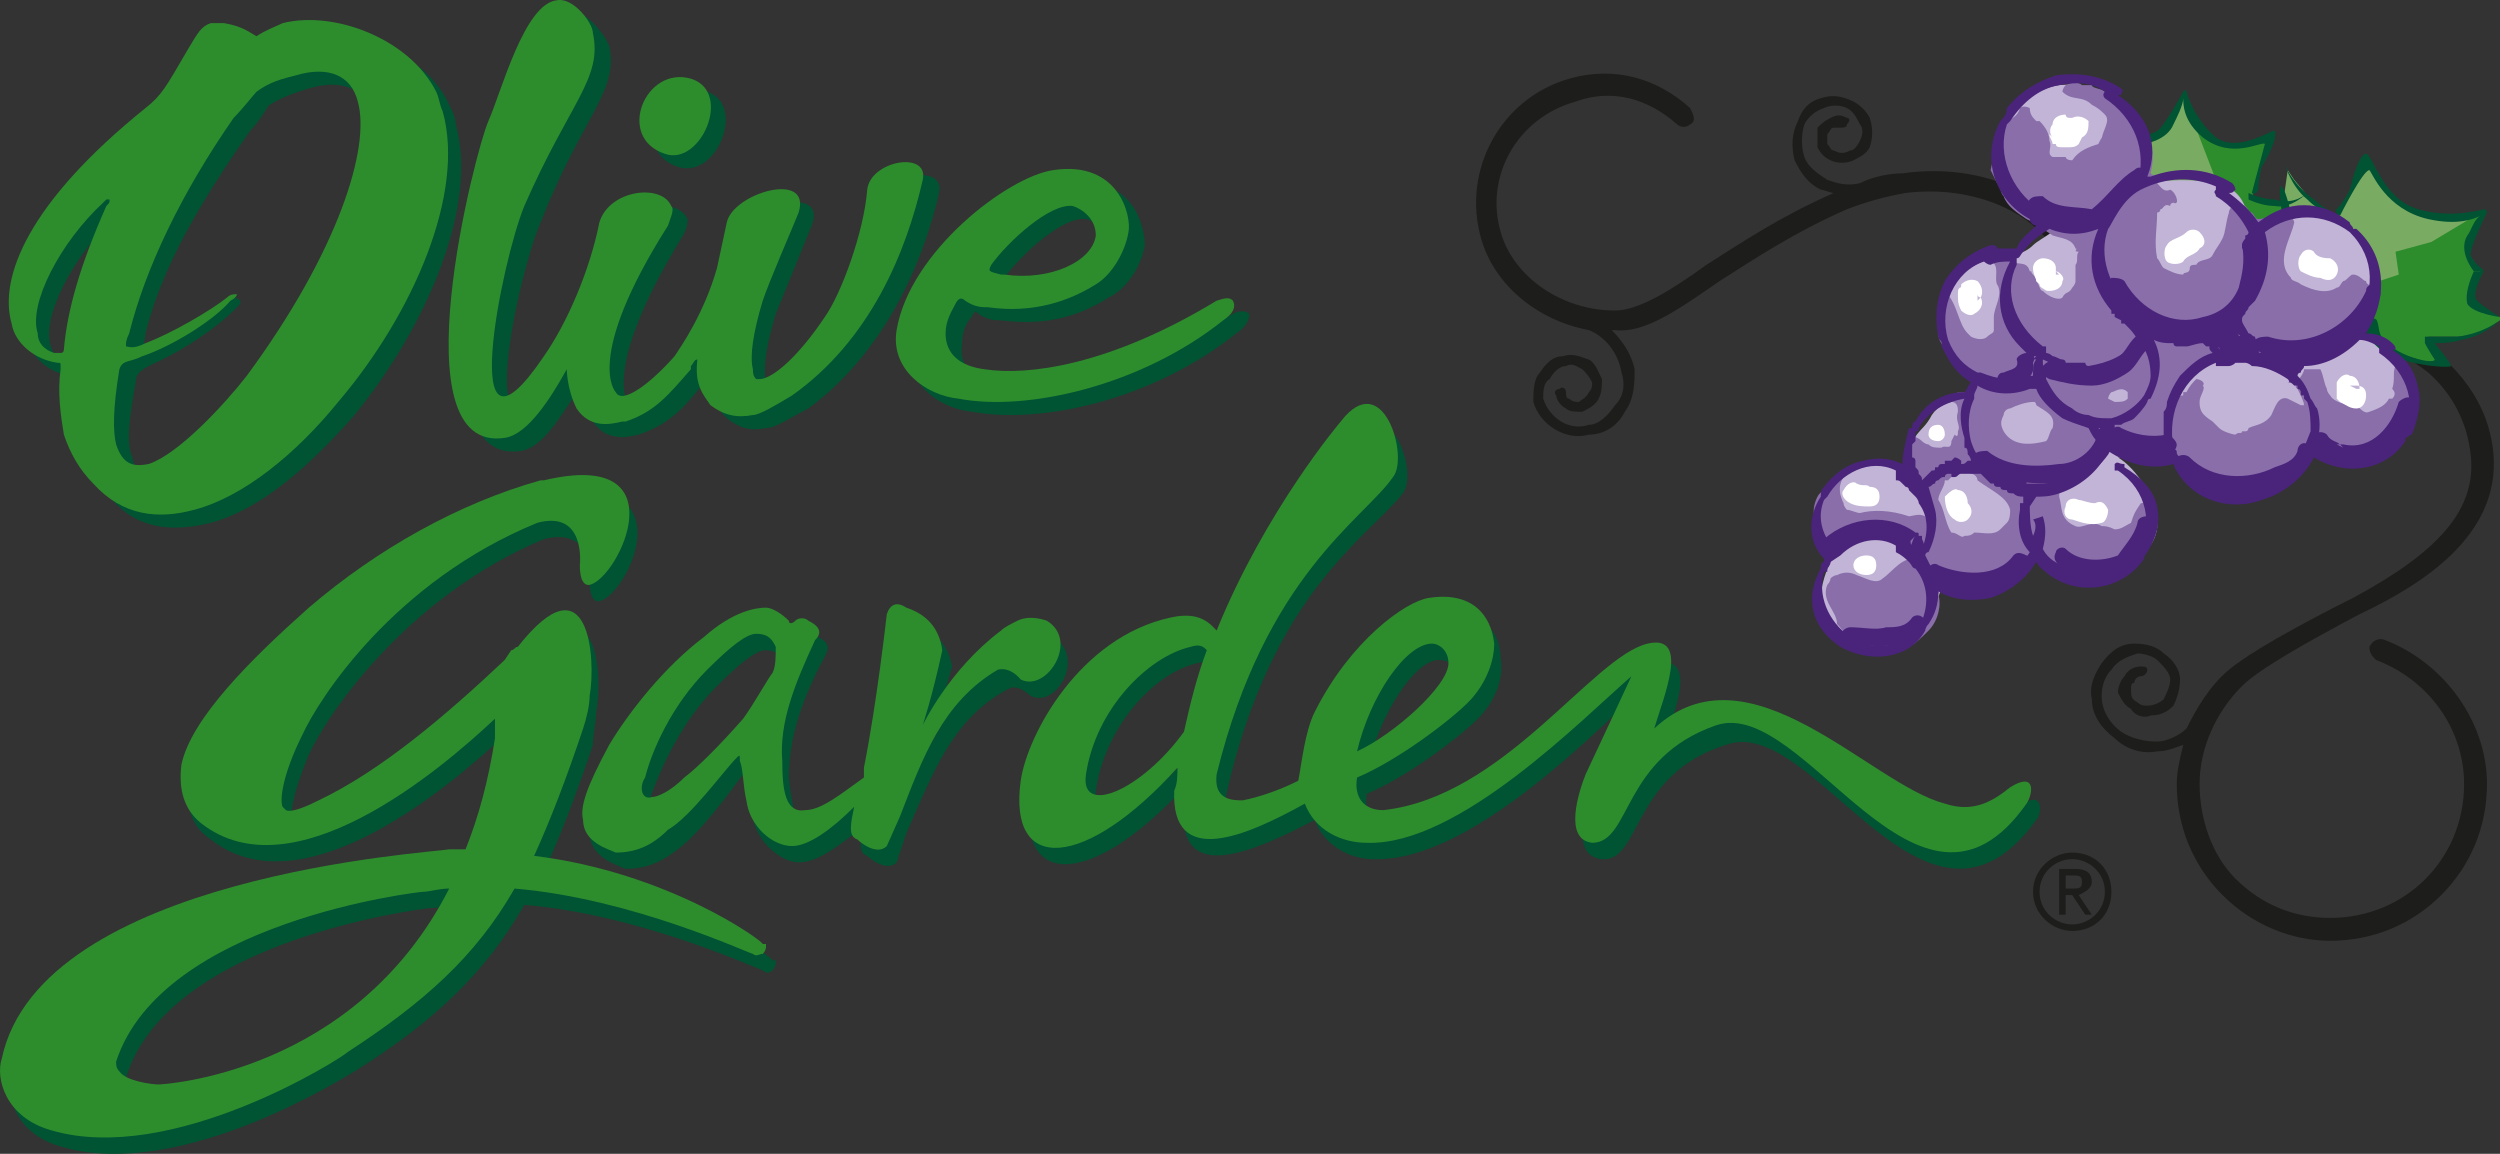 <?xml version="1.0" encoding="utf-8"?>
<!-- Generator: Adobe Illustrator 16.0.0, SVG Export Plug-In . SVG Version: 6.00 Build 0)  -->
<!DOCTYPE svg PUBLIC "-//W3C//DTD SVG 1.1//EN" "http://www.w3.org/Graphics/SVG/1.1/DTD/svg11.dtd">
<svg version="1.1" id="Layer_1" xmlns="http://www.w3.org/2000/svg" xmlns:xlink="http://www.w3.org/1999/xlink" x="0px" y="0px"
	 width="170.102px" height="78.507px" viewBox="0 0 170.102 78.507" enable-background="new 0 0 170.102 78.507"
	 xml:space="preserve">
<rect x="0" y="0" width="170.102" height="78.507" fill="#333333" stroke="none"/>
<g>
	<polygon fill-rule="evenodd" clip-rule="evenodd" fill="#2D8D2D" points="147.882,16.684 148.549,15.795 147.438,15.128 
		148.105,14.017 147.661,13.128 146.549,13.573 146.328,10.462 148.771,6.462 149.882,9.129 151.66,10.018 153.66,9.573 
		154.326,9.129 153.215,13.573 154.771,13.795 156.104,13.573 156.77,13.351 155.881,14.684 153.882,16.684 151.66,17.794 
		150.994,18.017 150.327,17.572 148.994,16.684 147.882,16.684 	"/>
	<polygon fill-rule="evenodd" clip-rule="evenodd" fill="#7AAB62" points="148.549,6.462 146.994,9.129 145.438,9.573 
		144.995,10.462 144.328,11.351 143.661,11.351 142.106,10.685 142.106,10.906 142.106,11.573 142.328,13.128 144.105,15.128 
		141.883,15.572 142.772,16.461 145.438,17.572 147.216,17.128 149.438,16.461 150.771,12.24 148.549,6.462 	"/>
	<path fill-rule="evenodd" clip-rule="evenodd" fill="#005333" d="M154.771,8.907c0-0.222-2.444,1.555-4,0.444
		c-1.556-1.333-2-3.11-2-3.11l0,0c0-0.222-0.222,0-0.222,0s-1.333,2.444-1.777,2.666c-0.667,0.444-1.334,0.222-1.334,0.444
		l0.444,0.444c0,0,1.556-0.222,2-1.333c0.223-0.444,0.667-1.333,0.667-1.778c0,0.445,0,1.556,1.333,2.667
		c2,1.555,4,0.222,4.222,0.444l-0.889,3.333c0,0,0.222,0.222,0.444-0.222c0,0,0-0.667,0.223-1.556
		C154.326,10.685,154.993,9.351,154.771,8.907L154.771,8.907z"/>
	<path fill-rule="evenodd" clip-rule="evenodd" fill="#005333" d="M46.118,11.351c2.667,0.889,4.666-4.221,2-5.11
		C45.007,5.352,42.785,10.24,46.118,11.351L46.118,11.351z"/>
	<path fill-rule="evenodd" clip-rule="evenodd" fill="#005333" d="M18.566,3.352c0.445-0.444,1.111-0.667,1.556-0.889
		c3.555-0.889,8.888,1.111,10.443,4.667c0.222,0.444,0.445,0.889,0.445,1.333c1.555,5.555-2,13.776-6.888,19.775
		c-3.111,3.555-6.444,6.443-9.777,7.333c-2.666,0.666-5.11,0.444-6.888-1.778c-1.111-0.889-1.555-2-2-3.333
		c-0.444-1.333-0.444-2.889-0.222-4.222c0-0.222,0-0.444,0-0.444c-0.222-0.222-0.222-0.222-0.444-0.222
		c-1.556-0.222-2.667-1.333-3.111-2.667c-0.889-3.111,1.333-8.221,9.11-14.665c1.111-0.889,1.555-1.333,3.11-4
		c0.667-1.111,0.889-1.555,1.333-1.778c0.223,0,0.667,0,1.111,0C17.677,2.686,18.122,3.13,18.566,3.352L18.566,3.352z M17.011,8.907
		c-3.555,5.11-6,9.332-7.11,13.776c0,0.444-0.222,0.667,0,0.889c0,0.222,0,0.222,1.111,0c1.778-0.667,3.333-2.222,4.444-3.111
		c0.222,0,0.444-0.444,0.889,0v0.222c0,0-0.222,0.222-0.444,0.444c-1.111,1.111-3.333,2.667-5.333,3.555
		c-0.889,0.444-1.333,0.667-1.333,1.333c-0.445,2.444-0.667,4.222-0.223,5.11c0.223,1.333,1.111,1.556,2,1.333
		c2.222-0.667,5.333-4,6.889-6c5.999-8.443,8.443-15.554,7.554-18.664c-0.667-1.777-2.222-2.444-4.444-1.777
		c-0.667,0.222-1.555,0.444-2.667,1.111C18.122,7.352,17.677,8.24,17.011,8.907L17.011,8.907z M8.345,14.461L8.345,14.461
		c-0.222,0-0.222,0.222-0.444,0.222c-2.889,2.667-5.11,6.888-4.444,8.888c0.222,0.666,0.667,1.111,1.333,1.333
		c0.222,0,0.222,0,0.444,0v-0.222c0.445-2.667,1.333-5.777,3.111-9.776C8.345,14.684,8.345,14.684,8.345,14.461L8.345,14.461z"/>
	<path fill-rule="evenodd" clip-rule="evenodd" fill="#005333" d="M42.785,27.571c0.667,0.889,2.667-0.667,4-2.444
		c0.667-0.667,2-2.889,2.889-5.999l0.667-3.111c0.444-2,5.999-3.555,4.888-0.667c-0.444,1.111-2,4.889-2.444,6
		c-0.667,2.222-0.889,3.777-0.667,4.666c0,0.222,0.222,0.444,0.222,0.667c0.222,0,0.222,0,0.444,0c0.889,0,2.667-1.555,4.444-4.221
		c0.889-1.556,2.444-5.777,2.888-8.666c0.222-2,4.222-2.667,3.777-0.667c-1.111,4.888-3.777,10.888-8.888,14.665
		c-1.333,0.667-2.222,1.333-2.889,1.333c-1.111,0.222-1.777,0-2.666-0.667c-0.667-0.667-1.111-1.333-1.111-3.11l0,0l0,0
		c0,0-0.223,0.222-0.223,0.444c0,0-0.222,0-0.222,0.222c-1.333,1.777-2.444,2.889-4.444,3.555l0,0
		c-0.889,0.222-2.222,0.444-3.111-0.889c-0.666-1.333-0.666-2.666-0.666-2.666c-1.333,2-2.667,4.444-4.222,4.666
		c-7.333,1.111-2-19.553-1.111-21.553c0.667-2,2.444-7.999,4.666-8.221c0.889-0.222,2.222,1.555,2.444,2.222
		c0.667,3.111-1.777,4.666-4.666,11.999c-1.556,3.555-4.888,18.886,1.333,9.999c1.556-2.222,2.889-5.777,3.777-9.11
		c0.444-2.222,4.222-2.667,4.888-1.111c0,0.222,0,0.666-0.444,1.333C40.786,25.349,42.785,27.571,42.785,27.571L42.785,27.571z"/>
	<path fill-rule="evenodd" clip-rule="evenodd" fill="#005333" d="M85.002,21.35c-0.222-0.222-0.667-0.222-1.111,0
		c-7.555,4.444-13.11,5.11-15.998,4.666c-1.555-0.222-2.667-1.111-2.444-2.444c0-0.889,0.223-1.556,0.667-2
		c0.222-0.444,0.222-0.444,0.444-0.222c0.667,0.444,1.111,0.444,1.556,0.444c3.333,0.444,5.555-0.444,7.333-1.555
		c1.333-0.667,2.222-2.222,2.444-3.555c0-1.111-0.667-4.888-5.333-4.222c-2.889,0.444-9.554,5.555-10.665,10.887
		c-0.444,2.667,2,4.444,4.222,4.667c4.888,0.889,12.442-0.889,17.997-5.333C84.78,22.238,85.002,21.794,85.002,21.35L85.002,21.35z
		 M68.337,18.905c1.111-1.555,4-4.222,5.555-3.999c0.889,0.222,1.556,0.889,1.556,2c-0.223,1.777-3.111,3.111-6.221,2.667h-0.223
		C68.337,19.35,68.115,19.35,68.337,18.905L68.337,18.905z"/>
	<path fill-rule="evenodd" clip-rule="evenodd" fill="#005333" d="M137.44,54.902c-1.111,0.666-2.444,1.555-4.666,0.889
		c-4.889-1.334-13.11-11.111-19.554-5.111c0.667-2.223,2.444-6.221-0.666-5.555c-3.777,0.666-9.555,10.221-17.775,11.109
		c-1.334,0-2-0.889-1.778-2.223c2.667-1.109,6.222-3.777,7.555-5.109c1.111-1.111,1.777-2.666,1.556-4c0-2-1.333-3.555-4.222-3.111
		c-1.556,0.223-5.555,2.889-7.777,7.777c-0.666,1.334-1.11,3.555-1.11,4.666c-1.333,0.668-2.889,1.111-4,1.557
		c-0.667,0-1.777-0.223-1.555-1.779c3.11-13.775,9.776-17.552,11.998-20.441c1.111-1.333-0.889-7.333-3.555-3.555
		c0,0-5.333,5.777-8.666,14.221c-0.223-0.666-0.889-1.557-2.889-1.111c-6.222,1.334-9.776,8.221-10.221,11.109
		c-0.889,6.443,4.444,6,10.665-0.889c0,0.666-0.222,1.111-0.222,1.557c-0.444,5.332,4.666,3.109,8.888,0.889
		c0.666,1.777,2.444,2.666,3.999,2.666c6.444,0.221,14.888-8.443,17.998-11.332c0,0-2.666,6.443-2.889,6.666
		c-0.666,1.111-1.777,4.443,0.444,4.666c2.667,0.221,2-5.777,8.443-7.777c5.999-2.223,13.554,15.553,21.108,5.111
		C138.995,55.345,138.995,53.568,137.44,54.902L137.44,54.902z M97.889,44.902c0.666,0,1.333,0.445,1.333,1.334
		c0,1.555-3.777,4.887-6.222,6.221C93.89,48.457,96.333,44.902,97.889,44.902L97.889,44.902z M81.225,50.902
		c-2.889,4-7.11,5.775-6.666,2.889c0.666-4.445,3.999-8,6.888-8.666c0.889-0.223,1.111,0,1.333,0.223
		C82.113,47.125,81.669,49.125,81.225,50.902L81.225,50.902z"/>
	<path fill-rule="evenodd" clip-rule="evenodd" fill="#005333" d="M52.784,65.343h-0.222c0-0.221-6.443-4.887-15.553-5.998
		c1.111-2.445,2.222-5.334,3.333-8.666c0-0.666,0.222-1.555,0.222-2.223c0.445-2.221,0.223-9.332-4.666-3.332l0,0l0,0
		c-0.222,0-0.222,0.223-0.444,0.443l-0.445,0.445c-3.999,3.777-8.443,7.555-12.665,9.555c-0.667,0.443-1.778,0.889-2.222,0.666
		c-0.222,0-0.222-0.223-0.222-0.223c-0.222-0.443,0-2,1.111-4.666c1.111-2.443,6.443-10.664,15.998-14.664
		c3.555-0.889,3.11,2.889,3.11,2.889c0,1.555,0.667,1.332,0.667,1.332c2-0.443,5.999-9.109-3.333-7.109l0,0
		c-5.555,1.555-11.11,4.666-15.776,8.666c-4,3.555-7.999,7.555-8.666,10.664c-0.444,1.779,0,3.111,1.333,4
		c6.222,4.889,16.22-3.555,19.998-7.109l-0.222,1.555c-0.222,2.666-0.889,5.332-1.777,7.332c-0.444,0-0.667,0-1.111,0.223
		c-1.111,0-27.997,1.555-30.441,13.998c-0.444,1.334,0.222,4,3.333,4.889c8.221,2.443,19.553-4.889,19.998-5.111
		c5.333-3.332,8.888-6.666,11.554-11.332c7.999,0.668,15.998,4.445,16.22,4.445c0.222,0.221,0.444,0.221,0.667,0
		c0.222-0.223,0.222-0.445,0.222-0.445V65.343L52.784,65.343z M11.456,74.898c-0.667,0-2.444-0.223-2.889-0.889
		c0-0.223,0-0.443,0-0.666c2.889-9.555,20.664-11.555,20.664-11.555c0.667,0,1.333-0.223,2-0.223
		C24.788,74.232,11.678,74.898,11.456,74.898L11.456,74.898z"/>
	<path fill-rule="evenodd" clip-rule="evenodd" fill="#005333" d="M71.67,43.347c0,0-0.889-0.445-1.778,0
		c-0.444,0.223-0.889,0.443-1.111,0.666c-3.555,2.666-5.333,6.443-5.333,6.443s0.444-2,1.333-5.109
		c-0.222-1.334-1.111-2.445-2.444-2.889c-0.889-0.445-1.333-0.223-1.333,0.443c0,0-0.889,6.223-1.555,10.443
		c0,0.223,0,0.445-0.222,0.666c-1.333,1.111-2.889,2.223-3.777,2.445c-1.333,0-1.555-1.555-1.777-3.555
		c0-2.668,0.889-5.334,2.444-8.223c0.222-0.443,0.444-0.889-0.444-1.332c-0.222,0-0.667,0-1.111,0.223c0,0-0.222,0-0.444-0.223
		c-0.222-0.445-0.889-0.889-1.333-0.889h-0.222c-0.444,0-2,0.221-4.221,2c-2.444,1.998-4.889,5.109-6.222,7.553
		c-1.556,2.668-2,4.223-2,4.889c0.222,1.557,2,2,2.444,2.223c1.333,0,2.444-0.445,3.555-1.334c1.555-1.111,3.777-4.221,4.444-5.109
		c0.444-0.223,0.444-0.223,0.444,0.223c0,0.443,0.222,1.777,0.222,2.666c0.222,1.777,2,3.109,3.111,3.109
		c1.333,0,2.666-1.109,4.444-2.443c-0.222,0.889-0.444,1.777,0.222,2c0.222,0.223,1.333,1.111,2,0.443l0.667-2
		c1.777-3.998,3.11-7.775,6.888-9.775c0.667-0.445,1.556,0.445,1.556,0.445C71.893,48.236,73.892,44.679,71.67,43.347L71.67,43.347z
		 M53.006,46.902c0,0.223-1.111,2.223-1.778,3.111c-1.555,1.777-3.111,3.332-4,4.221c-0.889,0.668-1.777,1.334-2.222,1.334
		c-0.667,0-0.889-0.666-0.667-1.557c0.667-1.777,2-4.887,4.444-7.332c1.555-1.555,2.666-2.443,3.333-2.443l0,0
		c0.667,0,1.111,0.443,1.111,0.889C53.45,45.791,53.229,46.457,53.006,46.902L53.006,46.902z"/>
	<path fill-rule="evenodd" clip-rule="evenodd" fill="#2D8D2D" d="M45.229,10.462c2.444,0.889,4.666-4.221,1.777-5.11
		C43.896,4.463,41.896,9.351,45.229,10.462L45.229,10.462z"/>
	<path fill-rule="evenodd" clip-rule="evenodd" fill="#2D8D2D" d="M17.455,2.463c0.667-0.444,1.333-0.666,1.778-0.889
		c3.555-0.889,8.666,1.111,10.443,4.667c0.222,0.444,0.222,0.889,0.444,1.333c1.555,5.555-2,13.776-7.11,19.775
		c-2.888,3.555-6.443,6.444-9.776,7.333c-2.444,0.667-4.888,0.444-6.888-1.778c-0.889-0.889-1.555-2-2-3.333
		c-0.222-1.333-0.444-2.889-0.222-4.444v-0.222c0-0.222,0-0.222-0.222-0.222c-1.555-0.223-2.889-1.333-3.111-2.667
		c-0.889-3.111,1.111-8.221,9.11-14.665c1.111-0.889,1.333-1.333,2.889-4c0.667-1.111,0.889-1.555,1.555-1.778
		c0.223,0,0.445,0,0.889,0C16.566,1.797,17.011,2.241,17.455,2.463L17.455,2.463z M15.9,8.018c-3.555,5.11-6,10.221-7.11,14.665
		c-0.222,0.444-0.222,0.667-0.222,0.889c0.222,0,0.444,0.222,1.333-0.223c1.778-0.667,4.444-2.222,5.555-3.11
		c0.222-0.222,0.444-0.222,0.667-0.222l0,0c0,0,0,0.222-0.444,0.444c-1.111,1.333-4,3.111-6,3.777
		c-0.889,0.445-1.333,0.222-1.555,0.889c-0.444,2.666-0.444,4.222-0.222,5.11c0.444,1.333,1.111,1.555,2.222,1.333
		c2-0.667,5.11-4,6.666-5.999c6.221-8.443,8.443-15.554,7.555-18.664c-0.444-1.778-2-2.444-4.222-1.778
		c-0.889,0.222-1.778,0.444-2.667,1.111C17.233,6.462,16.566,7.352,15.9,8.018L15.9,8.018z M7.457,13.573c-0.222,0-0.222,0-0.222,0
		l-0.222,0.222c-2.889,2.667-5.11,6.888-4.444,8.888c0,0.667,0.444,1.111,1.111,1.333c0.222,0,0.444,0,0.444,0
		c0.222,0,0.222-0.222,0.222-0.222c0.222-2.667,1.111-5.777,2.889-9.777C7.457,13.795,7.457,13.795,7.457,13.573L7.457,13.573z"/>
	<path fill-rule="evenodd" clip-rule="evenodd" fill="#2D8D2D" d="M41.896,26.682c0.444,0.889,2.444-0.667,4-2.444
		c0.444-0.666,2-2.888,2.889-5.999l0.667-3.11c0.444-2,5.777-3.555,4.888-0.667c-0.444,1.111-2,4.667-2.444,6
		c-0.667,2.222-0.889,3.777-0.667,4.666c0,0.222,0,0.444,0.222,0.667h0.222c0.889,0,2.667-1.556,4.444-4.222
		c1.111-1.555,2.667-5.777,2.889-8.666c0.222-2,4.222-2.667,3.777-0.667c-1.111,4.888-3.555,10.887-8.888,14.665
		c-1.111,0.667-2.222,1.333-2.667,1.333c-1.111,0.222-2,0-2.888-0.667c-0.445-0.667-1.111-1.333-0.889-3.111l0,0l0,0
		c-0.222,0-0.222,0.223-0.444,0.445c0,0,0,0,0,0.222c-1.555,1.777-2.444,2.889-4.444,3.555c-0.222,0-0.222,0-0.222,0
		c-0.889,0.223-2.222,0.445-3.111-0.889c-0.667-1.333-0.667-2.666-0.667-2.666c-1.111,2-2.667,4.444-4.222,4.666
		c-7.333,1.111-2-19.553-1.111-21.553s2.444-7.999,4.666-8.221c1.111-0.222,2.444,1.555,2.444,2.222
		c0.667,3.111-1.555,4.667-4.666,11.776c-1.556,3.777-4.666,19.109,1.333,10.221c1.555-2.222,3.11-5.777,3.777-9.109
		c0.667-2.222,4.222-2.667,4.888-1.111c0.222,0.222,0,0.667-0.222,1.333C39.675,24.46,41.896,26.682,41.896,26.682L41.896,26.682z"
		/>
	<path fill-rule="evenodd" clip-rule="evenodd" fill="#2D8D2D" d="M83.891,20.461c-0.222-0.222-0.444-0.222-1.111,0
		c-7.332,4.444-12.887,5.11-15.775,4.666c-1.778-0.222-2.667-1.111-2.667-2.444c0-0.889,0.444-1.555,0.667-2
		s0.444-0.444,0.667-0.222c0.667,0.444,1.11,0.444,1.555,0.444c3.111,0.444,5.555-0.444,7.333-1.555
		c1.111-0.667,2-2.222,2.222-3.555c0.222-1.111-0.667-4.889-5.11-4.222c-3.111,0.444-9.776,5.555-10.666,10.888
		c-0.444,2.666,2,4.443,4.222,4.666c4.666,0.889,12.443-0.889,17.998-5.333C83.891,21.35,84.113,20.905,83.891,20.461L83.891,20.461
		z M67.449,18.017c1.111-1.555,4-4.222,5.555-4c0.667,0.222,1.556,0.889,1.556,2c-0.223,1.777-3.111,3.111-6.222,2.666h-0.222
		C67.227,18.461,67.227,18.461,67.449,18.017L67.449,18.017z"/>
	<path fill-rule="evenodd" clip-rule="evenodd" fill="#2D8D2D" d="M136.773,53.568c-1.111,0.889-2.444,1.777-4.444,1.111
		c-5.11-1.334-13.331-11.109-19.774-5.111c0.666-2.221,2.443-6.443-0.444-5.777c-3.777,0.889-9.777,10.443-17.998,11.332
		c-1.333,0-2-0.889-1.777-2.221c2.666-1.111,6.221-3.777,7.555-5.111c1.11-1.111,1.777-2.666,1.777-4
		c-0.222-2-1.556-3.555-4.444-3.109c-1.555,0.221-5.332,2.889-7.776,7.775c-0.667,1.334-0.889,3.555-1.111,4.666
		c-1.333,0.668-2.666,1.111-3.777,1.334c-0.667,0-2,0-1.778-1.777c3.333-13.555,9.999-17.332,11.999-20.22
		c1.11-1.333-0.667-7.555-3.556-3.778c0,0-5.11,6-8.443,14.22c-0.444-0.443-1.111-1.332-3.11-0.889
		c-6.222,1.334-9.777,8-10.221,11.109c-0.889,6.443,4.444,6,10.666-0.889c0,0.445,0,1.111-0.222,1.557
		c-0.222,5.332,4.888,3.109,8.887,0.889c0.667,1.777,2.444,2.666,4.222,2.666c6.222,0.223,14.665-8.443,17.998-11.332
		c0,0-2.889,6.221-3.11,6.666c-0.445,1.111-1.556,4.443,0.444,4.666c2.666,0,1.999-5.777,8.443-8
		c5.999-1.998,13.775,15.777,21.108,5.334C138.329,54.011,138.55,52.457,136.773,53.568L136.773,53.568z M97.445,43.791
		c0.444,0,1.11,0.445,1.11,1.334c0,1.555-3.776,4.889-6.221,5.998C93.223,47.347,95.667,43.791,97.445,43.791L97.445,43.791z
		 M80.558,49.791c-2.889,4-7.11,5.777-6.666,2.889c0.667-4.443,4.222-8,7.11-8.666c0.667-0.223,0.889,0,1.111,0.223
		C81.447,46.013,81.002,47.791,80.558,49.791L80.558,49.791z"/>
	<path fill-rule="evenodd" clip-rule="evenodd" fill="#2D8D2D" d="M52.117,64.455v-0.223h-0.222c0-0.221-6.443-4.887-15.553-5.998
		c1.111-2.443,2.222-5.332,3.333-8.666c0.222-0.666,0.444-1.555,0.444-2.221c0.444-2.445,0-9.555-4.888-3.334l0,0l0,0
		c-0.222,0-0.222,0.223-0.444,0.223l0,0l-0.444,0.666c-4,3.777-8.443,7.555-12.665,9.555c-0.444,0.223-1.777,0.889-2.222,0.666
		l-0.222-0.221c-0.222-0.445,0-2.223,1.333-4.889c1.111-2.445,6.222-10.443,15.998-14.443c3.333-0.889,2.888,2.888,2.888,2.888
		c0,1.555,0.667,1.334,0.667,1.334c2-0.445,6.222-9.333-3.11-7.111l0,0h-0.222c-5.555,1.555-11.11,4.666-15.776,8.666
		c-4,3.555-7.999,7.555-8.666,10.664c-0.222,1.779,0.222,3.111,1.333,4c6.221,4.889,16.22-3.555,19.997-7.109v1.332
		c-0.444,2.889-1.111,5.334-2,7.555c-0.444,0-0.666,0-1.111,0c-1.111,0.223-27.774,1.777-30.44,14.221
		c-0.444,1.334,0.222,4,3.333,4.889c8.221,2.443,19.775-4.889,20.22-5.332c5.11-3.334,8.666-6.443,11.332-11.109
		c7.999,0.666,15.998,4.443,16.22,4.443c0.222,0.223,0.444,0,0.667,0C52.117,64.677,52.117,64.455,52.117,64.455L52.117,64.455z
		 M10.79,73.787c-0.444,0-2.222-0.221-2.667-0.889c-0.222-0.223-0.222-0.443-0.222-0.666c3.11-9.555,20.664-11.555,20.886-11.555
		c0.444,0,1.111-0.221,1.777-0.221C24.121,73.121,11.011,73.787,10.79,73.787L10.79,73.787z"/>
	<path fill-rule="evenodd" clip-rule="evenodd" fill="#2D8D2D" d="M71.226,42.236c0,0-1.111-0.445-2,0
		c-0.445,0.223-0.889,0.443-1.111,0.666c-3.555,2.666-5.333,6.443-5.333,6.443s0.667-1.998,1.333-5.109
		c-0.222-1.557-1.111-2.445-2.444-2.889c-0.667-0.445-1.111-0.223-1.333,0.443c0,0-0.667,6-1.555,10.443c0,0.223,0,0.445,0,0.668
		c-1.555,1.109-2.889,2.221-4,2.221c-1.333,0.223-1.555-1.332-1.555-3.332c-0.222-2.666,0.889-5.334,2.222-8.221
		c0.444-0.445,0.444-0.891-0.444-1.334c-0.222-0.223-0.667-0.223-0.889,0s-0.444,0.223-0.444,0
		c-0.444-0.445-1.111-0.889-1.556-0.889l0,0c-0.667,0-2.222,0.223-4.222,2c-2.666,2-5.11,5.109-6.443,7.332
		c-1.555,2.889-2,4.223-1.777,5.111c0,1.555,1.777,1.998,2.222,2.221c1.333,0,2.444-0.443,3.555-1.555
		c1.555-0.889,3.777-4,4.666-4.889c0.222-0.223,0.222-0.223,0.222,0.223c0.222,0.443,0.222,1.777,0.444,2.666
		c0.222,1.777,1.777,3.111,3.111,3.111c1.111,0,2.666-1.111,4.222-2.666c-0.223,1.109-0.445,1.998,0.222,2.221
		c0.222,0.223,1.333,1.111,2,0.445l0.889-2c1.556-4,2.889-7.777,6.666-10c0.889-0.221,1.555,0.668,1.555,0.668
		C71.226,47.125,73.448,43.57,71.226,42.236L71.226,42.236z M52.562,45.791c-0.222,0.223-1.333,2.223-2,3.111
		c-1.556,1.777-3.111,3.332-4,4c-0.889,0.889-1.778,1.332-2.222,1.332c-0.667,0.223-0.889-0.666-0.445-1.332
		c0.445-1.779,1.778-4.889,4.222-7.334c1.556-1.555,2.667-2.443,3.333-2.443l0,0c0.889,0,1.111,0.445,1.333,0.889
		C52.784,44.679,52.784,45.347,52.562,45.791L52.562,45.791z"/>
	<path fill-rule="evenodd" clip-rule="evenodd" fill="#1D1D1B" d="M138.329,60.677c0-1.555,1.333-2.666,2.666-2.666
		c1.556,0,2.666,1.111,2.666,2.666c0,1.557-1.11,2.666-2.666,2.666C139.662,63.343,138.329,62.234,138.329,60.677L138.329,60.677z
		 M140.995,62.9c1.111,0,2.222-0.889,2.222-2.223c0-1.332-1.11-2.221-2.222-2.221s-2.222,0.889-2.222,2.221
		C138.773,62.011,139.883,62.9,140.995,62.9L140.995,62.9z M140.55,62.234h-0.444v-3.111h1.11c0.667,0,1.111,0.223,1.111,0.889
		c0,0.445-0.444,0.666-0.889,0.889l0.889,1.334h-0.444l-0.889-1.334h-0.444V62.234L140.55,62.234z M140.995,60.457
		c0.444,0,0.666,0,0.666-0.445s-0.222-0.445-0.666-0.445h-0.444v0.891H140.995L140.995,60.457z"/>
	<path fill-rule="evenodd" clip-rule="evenodd" fill="#1D1D1B" d="M141.883,18.683c-0.667-4.666-6.222-7.777-12.442-6.888
		c-0.889,0-2,0.222-2.889,0.667c-0.889,0.222-1.556,0-2.222-0.222c-0.667-0.444-1.334-0.889-1.556-1.555
		c-0.223-0.667-0.223-1.556,0-2.222c0.222-0.444,0.666-0.889,1.333-1.111c0.444-0.222,1.111-0.222,1.556,0s0.666,0.667,0.889,1.111
		c0.222,0.222,0.222,0.667,0,1.111c-0.223,0.444-0.444,0.667-0.667,0.667c-0.444,0.222-0.666,0.222-1.11,0
		c-0.223,0-0.223-0.222-0.444-0.444c0-0.222,0-0.444,0-0.667c0.222-0.222,0.222-0.444,0.444-0.444c0.222,0,0.444,0,0.444,0
		c0.222,0,0.444,0,0.444-0.222c0.222-0.222,0.222-0.444,0-0.444l0,0c-0.444-0.222-0.667-0.222-1.111,0s-0.667,0.444-0.889,0.667
		c0,0.444,0,0.889,0,1.333c0.222,0.444,0.444,0.667,0.889,0.889c0.444,0.222,1.111,0.222,1.556,0
		c0.444-0.222,0.889-0.444,1.11-0.889c0.223-0.667,0.223-1.333,0-2c-0.222-0.444-0.666-0.889-1.11-1.111
		c-0.889-0.445-1.556-0.445-2.223-0.223c-0.889,0.223-1.333,0.889-1.555,1.556c-0.444,0.889-0.444,1.777-0.223,2.666
		c0.444,0.889,0.889,1.556,1.777,2c0.223,0,0.667,0.222,0.89,0.222c-3.556,1.555-6.222,3.333-8.666,4.888
		c-2.444,1.777-4.666,3.111-6.222,3.111c-3.555,0-6.888-2.222-7.776-5.333c-1.111-3.777,1.11-7.777,5.11-8.888
		c2.444-0.889,4.889-0.223,6.888,1.555c0.223,0.222,0.667,0.222,0.889,0c0.445-0.222,0.223-0.667,0-1.111
		c-2.222-2-5.11-2.889-8.221-2c-4.666,1.333-7.332,6.222-5.999,10.888c0.889,3.111,3.777,5.555,7.332,6.222
		c1.111,0.444,2,1.555,2.222,2.888c0.223,0.667,0.223,1.555-0.444,2.222c-0.444,0.667-1.11,1.333-1.777,1.333
		c-1.333,0.444-2.666-0.445-3.11-1.778c0-0.444,0-1.111,0.444-1.333c0.222-0.444,0.666-0.889,1.11-0.889
		c0.445-0.222,0.667,0,1.111,0.222c0.223,0.222,0.444,0.444,0.667,0.889c0,0.222,0,0.444-0.223,0.667
		c-0.222,0.444-0.444,0.444-0.667,0.667c-0.222,0-0.443,0-0.666-0.222c-0.223,0-0.223-0.222-0.223-0.444s-0.222-0.444-0.444-0.222
		c-0.222,0-0.444,0.222-0.222,0.444c0,0.222,0.222,0.667,0.666,0.889c0.223,0.223,0.667,0.223,1.111,0.223
		c0.444-0.223,0.889-0.445,1.111-0.889c0.222-0.444,0.222-0.889,0.222-1.333c-0.222-0.444-0.444-1.111-0.889-1.333
		c-0.667-0.222-1.11-0.444-1.777-0.222c-0.667,0-1.111,0.445-1.556,1.111c-0.444,0.444-0.444,1.333-0.444,2
		c0.444,1.556,2.222,2.667,3.777,2.222c1.111,0,2-0.667,2.444-1.555c0.667-0.889,0.667-2,0.667-2.889
		c-0.223-1.111-0.89-2-1.556-2.666h0.222c2,0.222,4.222-1.333,7.11-3.333c2.444-1.556,5.11-3.333,8.666-4.889
		c1.11-0.444,2.666-0.889,3.999-1.111c5.333-0.667,10.221,2,10.888,5.777c0,0.223,0.444,0.667,0.889,0.445
		C141.661,19.35,141.883,19.128,141.883,18.683L141.883,18.683z"/>
	<path fill-rule="evenodd" clip-rule="evenodd" fill="#1D1D1B" d="M162.325,43.57c-0.444-0.223-0.889,0-1.11,0.443
		c0,0.445,0.222,0.666,0.444,0.889c3.555,1.334,5.999,4.666,5.999,8.443c0,5.111-3.999,9.109-9.11,9.109
		c-2.443,0-4.665-0.889-6.443-2.666c-1.555-1.555-2.443-3.998-2.443-6.443c0-2.443,1.11-4.889,2.888-6.666
		c1.111-1.111,4.222-2.889,7.999-4.889c4.222-1.998,9.555-5.332,9.11-10.887c-0.223-2.666-1.556-4.888-3.556-6.666
		c-2.443-2-5.999-3.11-9.332-2.888c-2.666,0.222-5.11,1.111-7.109,2.667c-0.223,0.222-0.445,0.667-0.223,1.111
		c0.444,0.222,0.889,0.444,1.111,0c1.777-1.333,3.999-2,6.221-2.222c3.111-0.444,6.222,0.667,8.443,2.444
		c1.778,1.555,2.667,3.555,2.889,5.555c0.444,3.777-2.222,6.666-7.999,9.777c-3.999,1.998-7.11,3.777-8.443,4.887
		c-1.333,1.111-2.222,2.668-2.889,4l0,0c-0.444,0.445-1.333,0.889-1.999,0.889c-0.89,0-1.777-0.223-2.444-0.666
		c-0.889-0.666-1.333-1.555-1.333-2.443c0-0.668,0.222-1.334,0.666-1.779c0.444-0.666,1.111-0.889,1.777-1.109
		c0.444,0,1.111,0.221,1.334,0.443c0.444,0.445,0.889,0.889,0.889,1.334c0,0.443-0.223,0.889-0.444,1.332
		c-0.223,0.223-0.667,0.445-1.111,0.445c-0.223,0-0.444,0-0.667-0.223c-0.443-0.223-0.443-0.443-0.443-0.889
		c0-0.223,0-0.445,0.222-0.445c0-0.221,0.222-0.443,0.444-0.443c0.222,0,0.444-0.223,0.444-0.445c0-0.221-0.223-0.221-0.444-0.221
		c-0.444,0-0.889,0.221-1.111,0.666c-0.222,0.223-0.444,0.666-0.444,1.111c0.223,0.443,0.444,0.889,0.89,1.111
		c0.222,0.443,0.888,0.666,1.333,0.443c0.666,0,1.11-0.223,1.555-0.666c0.223-0.445,0.444-1.111,0.444-1.777
		c0-0.668-0.444-1.334-1.11-1.777c-0.444-0.445-1.111-0.668-2-0.668s-1.556,0.445-2.222,1.334c-0.444,0.666-0.889,1.555-0.667,2.443
		c0,1.111,0.667,2,1.556,2.666c0.666,0.668,1.777,1.111,2.889,0.889c0.666,0,1.11-0.221,1.777-0.443
		c-0.223,0.889-0.444,1.777-0.444,2.666c0,2.889,1.11,5.555,3.11,7.555s4.666,3.111,7.332,3.111c2.889,0,5.556-1.111,7.555-3.111
		c2-2,3.111-4.666,3.111-7.555C169.213,49.125,166.325,45.125,162.325,43.57L162.325,43.57z"/>
	<polygon fill-rule="evenodd" clip-rule="evenodd" fill="#2D8D2D" points="168.991,14.461 167.88,17.128 168.769,18.461 
		168.325,19.572 168.102,20.461 168.546,20.905 170.102,21.572 170.102,21.794 169.435,22.238 168.102,22.905 165.213,22.905 
		166.325,24.905 165.213,24.683 162.325,23.794 161.436,22.238 160.103,20.017 162.103,16.017 168.991,14.461 	"/>
	<polygon fill-rule="evenodd" clip-rule="evenodd" fill="#7AAB62" points="161.214,21.572 161.214,20.239 161.88,19.128 
		162.547,18.905 163.213,18.683 162.992,17.128 165.436,16.461 168.769,14.461 165.436,14.906 163.213,13.795 161.659,11.795 
		161.214,10.906 158.993,14.906 157.214,13.573 156.104,12.24 155.66,11.573 155.437,13.128 156.104,16.461 157.214,19.128 
		157.659,20.017 158.547,20.239 160.103,20.683 161.214,21.572 	"/>
	<path fill-rule="evenodd" clip-rule="evenodd" fill="#005333" d="M159.214,14.684c0,0,1.556-3.11,2-3.11
		c0.222,0.222,1.11,2.666,3.999,3.333c2,0.444,3.111,0,3.556-0.223c-0.444,0.223-0.667,1.111-0.889,1.333
		c-0.667,1.111,0.444,2.444,0.444,2.444h0.666c0.223,0-0.666-0.444-0.889-1.111c0-0.667,1.111-2.889,1.111-2.889
		s0-0.222-0.223-0.222l0,0c0,0-2.222,0.667-4.443,0c-2.444-0.667-3.111-3.777-3.556-3.777s-0.889,1.556-1.11,2.444
		c-0.444,0.889-0.889,1.333-0.889,1.333C158.77,14.461,159.214,14.684,159.214,14.684L159.214,14.684z"/>
	<path fill-rule="evenodd" clip-rule="evenodd" fill="#005333" d="M167.88,20.683c0.444,0.667,2.222,0.889,2.222,0.889
		s-1.111-0.667-1.556-1.111s0.444-2,0.444-2h-0.666C168.325,18.461,167.658,19.794,167.88,20.683L167.88,20.683z"/>
	<path fill-rule="evenodd" clip-rule="evenodd" fill="#005333" d="M167.213,22.905c-1.111,0-2.222,0-2.222,0l0,0c0,0,0,0,0,0.222
		v0.222l0,0c0.222,0.445,0.666,1.111,0.666,1.111c0,0.445-3.555-0.444-3.777-1.999c-0.222-1.333-0.222-0.223-0.666-1.333
		c-0.444-0.889-0.889-1.333-2.444-1.333c-1.556,0.223-0.444,0.223-1.333-0.666c-0.889-1.111-1.777-6.444-2.222-6.444
		c-0.223,0,0,2,0.444,3.777c0.444,1.777,1.11,3.111,2.222,3.555c0.889,0.444,0,0,1.333,0.444c1.777,0.667,0.444,0.667,0.444,0.667
		s1.556,0.222,0.667,0.667c-0.889,0.667,0.666-0.444,0.666,0.667c0.223,2.222,5.555,2.666,5.777,2.444
		c0-0.222-1.111-1.556-1.111-1.556s0,0-0.222,0c0.666,0,1.333,0,1.999-0.222c1.556-0.222,2.667-1.333,2.667-1.333
		S168.991,22.683,167.213,22.905L167.213,22.905z"/>
	<path fill-rule="evenodd" clip-rule="evenodd" fill="#005333" d="M159.214,14.684c0,0-1.11-0.444-1.777-1.111
		c-1.556-1.111-2-2.444-2-2.444s0.444,1.556,1.556,2.444c0.889,0.889,2,1.333,2,1.333L159.214,14.684L159.214,14.684z"/>
	<path fill-rule="evenodd" clip-rule="evenodd" fill="#0F5637" d="M156.326,14.461c0.223,0.222-1.11,1.556-2.222,2.444
		c-1.333,1.111-2.444,1.555-3.333,1.111c-0.667-0.222,0,0-1.11-0.667c-1.556-0.889-0.667,0.222-0.667,0.222s-1.111-0.889-0.889,0
		c0.444,1.111,0-0.667-0.889,0c-1.556,1.333-5.777-1.777-5.556-2c0-0.444,1.778-0.444,1.778-0.444s0.666,0,0.889,0
		c0.444,0.222-1.333,0.667-1.556,0.889c-0.222,0.222,2.666,2,4,1.111c0.889-0.889,0.222-0.222,1.333-0.667
		c0.666-0.444,1.333-0.444,2.222,0.889c0.889,1.111,0.223,0.222,1.333,0.222C152.771,17.35,156.104,14.239,156.326,14.461
		L156.326,14.461z"/>
	<path fill-rule="evenodd" clip-rule="evenodd" fill="#0F5637" d="M145.438,9.351c0,0-0.666,1.555-1.333,1.777
		c-0.666,0-1.999-0.444-1.999-0.444s1.333,1.333,2.222,0.889c0.667-0.223,1.555-1.778,1.555-1.778L145.438,9.351L145.438,9.351z"/>
	<path fill-rule="evenodd" clip-rule="evenodd" fill="#0F5637" d="M144.549,15.128c0,0-0.889-0.667-1.555-1.556
		c-1.111-1.111-0.889-2.667-0.889-2.667s-0.445,1.556,0.444,2.889c0.666,0.889,1.555,1.555,1.555,1.555L144.549,15.128
		L144.549,15.128z"/>
	<path fill-rule="evenodd" clip-rule="evenodd" fill="#005333" d="M152.993,13.128c0,0,0.89,0.444,1.778,0.444
		c1.333,0.444,2.222-0.444,2.222-0.444s-1.111,1.111-2.222,0.889c-0.889,0-1.778-0.444-1.778-0.444V13.128L152.993,13.128z"/>
	<path fill-rule="evenodd" clip-rule="evenodd" fill="#C1B4D6" d="M128.33,44.236c0,0,2.444-0.445,2.889-2
		c0.666-1.555,0.889-2.223,0.889-2.223s1.333,0.668,3.11,0.223c2-0.223,3.333-2.666,3.333-2.666s1.777,3.111,4.444,1.777
		c2.888-1.111,4.443-2.666,3.555-5.11c-1.111-2.444-2.444-3.111-2.444-3.111s0.89,0,2,0c1.111,0.223,2,0,2,0
		s1.333,3.111,4.666,2.667c3.333-0.667,4.666-3.333,4.666-3.333s3.11,2.889,5.555,0s0.889-4.888,0.889-4.888l-3.11-2.889
		c0,0,2-2.889,0.666-5.11c-1.555-2.222-2.889-3.333-4.888-2.889c-1.777,0.223-3.556,0.889-3.556,0.889s0.223-2.666-2.222-3.11
		s-4.666,0-4.666,0s1.111-3.111-1.11-4.666c-2.444-1.555-4.667-3.555-8-0.222c-3.333,3.111,2,7.555,2.667,7.776
		c0.666,0.222-0.889,0.889-1.333,1.333c-0.667,0.667-1.556,0.667-1.556,0.667s-7.332,0.444-2.889,7.777l1.111,1.111l-0.889,1.111
		c0,0-1.778-0.444-2.667,0.889c-0.666,1.333-1.555,1.111-1.333,3.111l0.223,0.889c0,0-4-1.778-5.555,0.889
		c-1.334,2.888,0,4.667,0,4.667s-2,3.332,0,5.109C126.997,44.902,128.33,44.236,128.33,44.236L128.33,44.236z"/>
	<path fill-rule="evenodd" clip-rule="evenodd" fill="#896EAA" d="M163.88,25.571c-0.444-0.222-0.444-0.667-0.889-0.667
		c-0.222,0.444,0,0.889-0.222,1.555c0.222,0.222,0.222,0.444,0,0.667h-0.223c-0.223,0.444-0.667,0.667-1.333,0.889
		c-0.444,0.222-0.667-0.445-1.111-0.445s-1.333-0.222-1.556-0.667c0,0-0.222-0.222-0.222-0.444l0,0
		c-0.222-0.444-0.222-0.889-0.444-1.333c-0.223,0-0.667,0-1.111,0c0,0.444-0.889,1.111-0.444,1.333
		c0.223,0.444,0.444,0.889,0.444,1.111s0,0,0,0h-0.222l-0.889-0.444c-0.667-0.222-0.889,0.667-1.111,1.111l0,0
		c-0.444,0.667-1.111,0.667-1.556,0.889c0,0,0,0.222-0.222,0.222h-0.223c0,0.222-0.222,0-0.444,0.222
		c-0.222,0-0.889-0.222-1.11-0.444c-0.223-0.222-0.223-0.222-0.444-0.445c-0.667-0.444-0.889-0.666-0.889-1.333
		c0-0.444,0.443-0.889,0.222-1.111c0.222-0.222-0.222-0.444-0.444-0.444c-0.223,0.222-0.444,0.444-0.667,0.889c0,0,0,0-0.222,0
		v0.222c-0.444,0-0.667,0.444-0.667,0.667c-0.222-0.444,0-0.667,0-0.889c0,0,0.223,0,0-0.222c0.444-0.222,0.667-0.444,0.889-0.667
		c0-0.222,0-0.667,0.223-0.667c0,0,0,0,0-0.222v0.222c0.222,0.444,0.444-0.222,0.889-0.444c0.222-0.223,0.667-0.445,0.889-0.667
		c0-0.222-0.222-0.667-0.667-0.889c0.667-0.444,1.334-0.666,1.778-1.111c0.222,0,0.222,0.222,0.222,0.222
		c0,0.223,0.223,0.667,0.444,0.667c0.444,0.444,0.444,0.444,0.667,0.667c0.222,0,0.222,0.222,0.222,0.222l0.445,0.222
		c0.443,0,1.11,0.444,1.555,0.444c0.223,0,0.223,0,0.444,0c0.667,0,1.333-0.222,1.777-0.222c0.667-0.222,1.111-0.666,1.778-0.666
		c0.222-0.445,0.889-0.667,1.333-1.111c0-0.223,0.222-0.445,0.222-0.445l0.444-0.667l0,0c0.223-0.222,0.223-0.667,0-0.889
		c0.444-0.444-0.222-0.444,0-0.889c-0.222-0.222-0.444-0.222-0.444-0.444c-0.222,0-0.444-0.445-0.889-0.445
		c-0.222,0-0.444,0.445-0.666,0.445c-0.223,0.222-0.223,0.444-0.444,0.444c-0.667,0.444-1.556,0.222-2.444-0.222l0,0
		c-0.223-0.222-0.667-0.222-0.667-0.445c-1.11-1.111,0-2.666,0.223-3.777c-0.223-0.889-1.111-0.222-1.556-0.222
		c-0.223-0.223-0.444,0-0.889,0c-0.223,0-0.223-0.223-0.444-0.445c-0.223,0-0.223-0.222-0.444-0.444
		c-0.223,0-0.444-0.222-0.667-0.222c-0.222,0.222-0.444,0.444-0.444,0.667c-0.222,0.667-0.222,1.333-0.444,1.778
		c-0.222,0.444-0.444,0.667-0.666,1.111c-0.223,0.444-0.889,0.222-1.111,0.667c-0.223,0-0.444,0-0.444,0.222
		c0,0.444-0.444,0.222-0.444,0.444c-0.444,0-0.889-0.222-1.333-0.444l0,0c-0.223-0.222-0.223-0.444-0.444-0.667
		c-0.223-1.111,0-2,0-3.111c0.222,0,0.222-0.222,0.222-0.222c0.223,0,0.223-0.444,0.667-0.222c0-0.222,0.222-0.222,0.222-0.222
		c0.444,0.222,0.223-0.667-0.222-0.889c-0.444,0.222-0.667-0.222-0.889-0.444c0.222-0.444-0.223-0.444-0.444-0.667
		c0.222-0.889,0.222-1.778-0.223-2.667c0-0.444-0.444-0.667-0.667-1.111c-0.222,0-0.222-0.222-0.443-0.444h-0.445
		c-0.666-0.222-0.666-1.111-1.333-1.333c-0.222-0.222-0.889-0.222-0.889-0.445h-0.667c-0.222-0.222-0.666-0.222-1.11,0
		c-0.223,0.223-0.223,0.445-0.223,0.445c0.667,0.667,1.333,0.222,2,0.889l0,0c0.444,0.222,0.667,0.444,0.889,0.667
		c0.444,0.444-0.222,1.111-0.222,1.777V9.351l-0.223,0.444c-0.666,0.222-1.333,0.444-1.777,1.111c-0.444,0-0.444-0.222-0.444-0.222
		c-0.444,0-0.667,0-0.889,0c-0.444-0.223,0-0.667-0.223-1.111c0-0.444-0.222-0.889-0.666-1.333h-0.223
		c-0.222-0.222-0.444-0.444-0.444-0.889c-0.444-0.222-0.666,0-0.666,0c-0.223,0.889-1.111,0.667-1.334,1.555l0,0
		c-0.444,0.889-0.444,1.778-0.666,2.667l0.444,0.889c0.222,0.222,0.222,0.667,0.444,0.889c0.222,0.667,0.889,1.111,1.556,1.556l0,0
		l1.333,0.666h-0.223l0.667,0.445l0,0c0.666,0.222,1.333,0.222,1.555,0.889c0.223,0-0.222,0.222,0.223,0.222
		c-0.223,0.222,0,0.667-0.223,0.889c0,0.444,0,0.889,0,1.111c0,0.222-0.222,0.444-0.222,0.444c-0.222,0.444-0.444,0.222-0.667,0.667
		c-0.222,0.222-0.889,0-1.333-0.445c-0.222,0-0.222-0.444-0.444-0.666c0-0.223-0.222-0.445-0.222-0.445
		c-0.223-0.222,0-0.222-0.223-0.222c-0.222-0.889-1.111-0.222-1.111-0.889c-0.222,0-0.222,0-0.222,0c-0.444,0-0.889,0.222-1.333,0
		c0,0-0.223,0.222,0,0.222c0.666,0.222,0.222,1.111,0.444,1.556c0.444,0.667-0.223,1.555-0.223,2.222c0,0.222,0,0.444,0,0.889
		c0,0.222-0.222,0.222-0.444,0.444c-0.222,0.222-0.666,0.222-1.11,0l0,0l-0.223-0.222c-0.666-0.667-0.666-2-1.556-2.889
		c-0.222,0.445-0.444,1.111-0.444,1.556c0.223,0.444,0.223,0.889,0,1.333c0,0.667,0.667,1.333,1.111,2
		c0,0.667,0.889,0.889,1.333,1.111v0.222c-0.444,0.222-0.444,0.444-0.444,0.667c-0.444,0-0.889,0-1.11,0.222
		c-0.223,0,0,0.222,0,0.444c0.444,0,0.444,0.444,0.444,0.667c-0.223,0.666,0.222,0.889,0,1.333c0,0.222,0,0.444-0.223,0.222
		l-0.222,0.444c0,0.667-0.445,0.222-0.667,0.444c-0.444,0-0.667,0-0.889-0.222c-0.223,0-0.444-0.222-0.444-0.222
		c-0.223-0.222-0.667-0.444-0.889-0.222c-0.223,0.222,0,0.444,0,0.667c-0.223,0.444,0,0.667-0.223,0.889
		c0.444,0.666,0.444,1.333,1.111,1.777v0.222c0.222,0.444,0.222,0.889,0.444,1.333c0,0.222,0.222,0.667,0,0.667
		c-0.223,0-0.223-0.222-0.223-0.222c-0.444-0.222-0.889,0-1.11,0c-1.333-0.444-2.444-0.444-3.333-0.222
		c-0.223,0-0.667-0.222-0.889-0.222c0,0-0.223-0.222-0.223-0.444c-0.222-0.444-0.444-1.111,0-1.777c-0.222,0,0,0,0-0.222
		c-0.222,0-0.666,0.222-0.889,0.444c0,0.222,0,0.222,0,0.222c-0.222,0.445-0.667,0.445-0.889,0.889
		c-0.444,0.889-0.223,1.555,0,2.222c-0.223,0.667,0.667,1.111,0.889,1.556c0.223-0.223,0.444-0.444,0.667-0.444
		c0.666-0.222,0.889-0.667,1.555-0.889c0.444,0,0.667-0.222,1.111-0.222s0.667,0,1.111,0.222c0.222,0,0,0.223,0.222,0.223
		c0.223,0,0.444,0.222,0.444,0.444c0.223,0,0.223,0.444,0.667,0.667c0.444,0,0.222,0.223,0.222,0.443
		c-1.11-0.221-1.777,0.889-2.444,1.334c-0.444,0.445-1.11,0-1.777-0.223l0,0c-0.444-0.223-0.889-0.223-1.333,0
		c-0.222,0-0.444,0.223-0.444,0.223c0,0.223-0.222,0.445-0.222,0.445c-0.445,1.109,0.666,1.777,0.666,2.666
		c0.444,0.443,0.444,0.666,0.889,0.889c0,0,0.223,0,0.223,0.223c0.444,0,0.444,0.221,0.666,0.443l0,0
		c0.444,0.223,0.889,0.223,1.333,0.223c0.223,0.223,0.667,0,0.89,0c0.444,0,0.666-0.223,0.889-0.223
		c0.444-0.223,0.889-0.666,1.333-1.111c0.666-0.666,0.889-1.777,0.666-2.443c0.223-0.445-0.222-0.666,0-1.111
		c0,0.223,0.444,0.223,0.444,0.445c0.445,0,0.89,0.221,1.333,0.221c0.445,0,0.667,0,0.89,0c0.444,0,0.889-0.221,1.333-0.221
		s0.666-0.223,0.889-0.445c0.222-0.223,0.667-0.445,0.889-0.889c0.223,0,0.223-0.223,0.444-0.223c0-0.443,0.223-0.443,0.444-0.666
		c0.223,0.223,0.667,0.666,1.111,0.889c0,0.223,0.222,0.223,0.222,0.223c1.111,0.666,2.223,0.666,3.333,0.666
		c1.111-0.445,2-1.111,2.666-2.222l0,0c0.667-0.889,0.667-1.555,0.667-2.444c0-0.222,0-0.444-0.222-0.667
		c-0.223,0-0.445,0.222-0.667,0.222c-0.444,0.667-0.444,0.667-0.666,1.333c-0.445,0.222-0.667,0.444-1.111,0.444
		c-0.444-0.222-0.667-0.222-0.889-0.222c-0.667-0.445-1.334,0.222-1.778,0c-1.11-0.445-0.889-1.333-1.11-2
		c0-0.222,0-0.444,0.222-0.444c0-0.445,0.445-0.667,0.667-0.667c0.222-0.222,0.666-0.222,0.666-0.444
		c0.445-0.223,0.445-0.445,0.89-0.667c0.222-0.222,0.222-0.667,0.444-0.889c0-0.222,0-0.444,0-0.667c0.222,0,0.444,0,0.222,0.222
		l0.667,0.222c0.889,0.222,1.777,0.889,2.666,0.444c0.444,0.222,0.667,0,1.111,0c0,0,0,0,0,0.222
		c0.444,0.444,0.666,0.667,0.889,1.111c0.444,0.222,0.444,0.889,1.111,1.111h0.222c2,0.889,3.777,0.889,5.333-0.222
		c0.889-0.444,1.333-1.111,1.777-2c0.222-0.222,0.444-0.222,0.444-0.444l0,0c1.556,0.667,2.889,0.889,3.999,0.444
		c0.667-0.444,1.334-0.667,1.777-1.111c0.223-0.222,0.223-0.222,0.223-0.222c0.223-0.444,0.444-0.889,0.444-1.333
		C163.88,27.571,164.325,26.46,163.88,25.571L163.88,25.571z M136.55,35.57c-0.222,0.222-0.222,0.222-0.444,0.444
		c-0.444,0.445-1.11,0.222-1.777,0.222c-0.222,0.223-0.444,0.223-0.667,0.223c-0.222,0.222-0.443-0.223-0.888-0.223
		c-0.445-0.666-0.445-1.555-0.89-2.222c0-0.444,0.444-0.889,0.444-1.333h0.223c0.444-0.444,0.889-1.111,1.556-0.444
		c0.222,0,0.444,0.222,0.444,0.444c0.889,0.667,1.999,1.111,2.222,2C136.773,34.903,136.773,35.348,136.55,35.57L136.55,35.57z
		 M139.662,29.126c-0.223,0.222-0.223,0.667-0.444,0.889c-0.889,0.222-2.223,0.444-2.889-0.667c-0.223-0.444-0.223-0.667,0-1.111
		c0-0.222,0.222-0.445,0.444-0.445c0.444-0.222,1.111-0.444,1.556-0.444h0.222c-0.222,0,0,0,0,0.222
		C139.217,28.016,139.883,28.238,139.662,29.126L139.662,29.126z M144.772,27.126c-0.223,0.222-0.444,0.222-0.889,0.222
		l-0.444-0.222c0,0,0-0.222,0.222-0.444c0.223,0,0.667-0.444,1.111,0c0,0-0.223,0,0,0C144.772,26.904,144.772,26.904,144.772,27.126
		L144.772,27.126z"/>
	<path fill-rule="evenodd" clip-rule="evenodd" fill="#4A237B" d="M164.547,26.46c-0.223-1.111-0.667-2-1.777-2.666h0.222
		c0-0.222,0-0.222-0.222-0.445l0,0l0,0c-0.445-0.444-1.111-0.667-1.778-0.667l0,0l0,0c1.556-2.444,1.333-5.333-0.666-7.11
		c-0.223,0-0.223,0-0.223,0l0,0c0-0.222-0.222-0.222-0.222-0.444c-2-1.556-4.222-1.556-6.222,0l0,0l0,0
		c-0.444-0.667-1.111-1.333-2-2c0.223,0,0.223,0,0.444-0.222c0,0,0-0.222-0.222-0.444l0,0l0,0c-1.778-1.111-3.777-1.111-5.555-0.444
		l0,0h-0.223c0.889-2.222,0-4.222-2-5.555c0.223,0,0.223,0,0.223,0c0-0.222,0.222-0.222,0-0.444l0,0l0,0
		c-1.333-0.889-2.889-1.111-4.444-0.889c-1.333,0.444-2.443,1.111-3.333,2.222c0,0.444-0.222,0.667-0.444,0.889
		c-1.333,2.444-0.444,5.333,2,6.666c0,0.222,0.223,0.444,0.444,0.444l0,0l0,0c-0.444,0.445-1.11,0.889-1.333,1.556
		c-0.444,0-0.889,0-1.333,0l0,0c0-0.222-0.223-0.222-0.444-0.222l0,0l0,0c-1.333,0.444-2.444,1.333-3.111,2.444
		c-0.666,1.333-0.666,2.666-0.444,3.777c0,0.222,0.223,0.222,0.223,0.444l0,0l0,0c0,0,0,0,0,0.223c0.444,0.888,0.889,1.777,2,2.444
		l0,0l0,0c-0.223,0.222-0.223,0.444-0.445,0.667c-1.333,0-2.666,0.667-3.332,2c-0.223,0-0.223,0.223-0.223,0.445c0,0,0,0-0.222,0
		c-0.223,0.889-0.444,1.777-0.444,2.444c-0.889-0.444-1.778-0.444-2.667-0.222c-1.11,0.222-1.999,0.889-2.666,1.777
		c-0.223,0.222-0.223,0.444-0.223,0.667l0,0l0,0c-0.889,1.333-0.889,3.111,0.223,4.221l0,0c0,0,0,0,0,0.223
		c-0.223,0-0.223,0.223-0.223,0.445l0,0l0,0c-1.11,2-0.666,3.998,1.334,5.332c1.999,1.111,4.666,0.889,5.776-1.111
		c0,0,0-0.223,0.223-0.443l0,0l0,0c0.444-0.668,0.666-1.334,0.666-2.223l0,0l0,0c1.111,0.666,2.444,0.666,3.556,0.445
		c1.333-0.445,2.444-1.334,3.11-2.445l0,0l0,0c0.223,0.445,0.667,0.666,0.889,0.889c2.222,1.557,5.11,0.889,6.443-1.111l0,0l0,0
		c0-0.221,0.223-0.443,0.223-0.443c0.667-1.111,0.889-2,0.667-3.111c-0.223-1.111-1.111-2-2.223-2.667l0,0l0,0
		c0-0.222,0-0.222,0-0.222c-0.444,0-0.444-0.222-0.666,0c0,0.222,0,0.222,0,0.444h0.222l0,0c2,1.333,2.444,3.778,1.333,5.555
		c-1.333,1.777-3.332,2-5.11,0.889c-0.666-0.223-1.11-0.666-1.333-1.111c0.223-0.888,0.223-1.555,0-2.222l-0.666,0.222
		c0.222,0.223,0.222,0.667,0,1.111c-0.223-0.667-0.223-1.556-0.223-2.222c0,0.222,0,0.222,0,0.222l0.444-0.667
		c0.444,0,0.889,0,1.556-0.222c1.333-0.444,2.444-1.333,3.11-2.444l0,0l0,0l0,0l0.223-0.222l0,0c0,0,0,0,0-0.222
		c1.333,0.889,2.889,1.333,4.443,0.889l0,0l0,0c0.889,2.222,3.556,3.333,6,2.444c1.555-0.444,2.888-1.555,3.555-2.889l0,0l0,0l0,0
		c2.222,1.333,4.888,0.889,6.222-1.111c0-0.222,0-0.222,0-0.222l0,0c0.222,0,0.222-0.222,0.444-0.222
		C164.547,28.459,164.769,27.349,164.547,26.46L164.547,26.46z M154.104,15.795c1.777-1.333,4-1.333,5.777,0
		c1.777,1.777,1.777,4.222,0.222,6.221l0,0c0,0.222-0.222,0.222-0.222,0.222c0,0.223-0.223,0.223-0.223,0.444
		c-1.111,0.667-1.555,1.333-2.889,1.333c-0.889,0.222-1.999,0-2.666-0.444h-0.222c0-0.223,0-0.223,0-0.223
		c-0.223,0-0.445-0.222-0.445-0.444c-0.222,0-0.222-0.222-0.444-0.222l0,0c-0.222-0.444-0.444-0.667-0.444-0.889
		s0-0.222,0.223-0.444c0-0.222,0.222-0.222,0.222-0.444l0,0l0,0l0,0c0.223-0.222,0.223-0.222,0.444-0.444
		C154.326,18.905,154.548,17.35,154.104,15.795L154.104,15.795z M151.438,23.794c0,0,0-0.222-0.223-0.222l0,0l0,0
		c-0.222,0-0.222,0-0.222,0.222c0-0.222-0.223-0.445-0.444-0.667l0,0l0,0c0.666-0.222,1.11-0.666,1.333-0.889l0,0l0,0
		c0.444,0.444,0.666,0.889,1.11,1.111c0.223,0.223,0.444,0.445,0.89,0.667l0,0l0,0c-0.667-0.222-1.556-0.222-2.223,0
		C151.66,24.016,151.66,24.016,151.438,23.794L151.438,23.794z M145.661,12.906c1.777-0.889,3.555-0.889,5.11-0.222
		c0,0.222,0,0.222,0,0.222c-0.222,0.222,0,0.222,0,0.444l0,0l0,0c1.111,0.667,1.777,1.556,2.222,2.444c0,0,0,0.222-0.222,0.222l0,0
		l0,0v0.222c-0.223,0.222-0.223,0.444-0.223,0.667c0.223,0,0.444,0,0.444-0.222l0,0l0,0c0.223,0,0.223,0,0.223-0.222
		c0.444,1.555,0.222,2.889-0.444,4.222c-0.223,0.222-0.444,0.444-0.889,0.667v0.222c-0.444,0.222-0.667,0.444-0.889,0.444
		c-1.111,0.667-2.667,0.889-4.222,0.222c-0.667-0.222-1.111-0.667-1.556-1.111l0,0c-1.777-1.555-2.444-3.777-1.777-5.555l0,0
		C143.661,15.35,144.328,13.573,145.661,12.906L145.661,12.906L145.661,12.906z M136.55,8.462L136.55,8.462
		c0.223-0.222,0.223-0.222,0.223-0.222c0.889-1.333,2-2.222,3.333-2.444c1.11-0.222,2.222-0.222,3.11,0.445l0,0
		c-0.222,0.222,0,0.444,0,0.444l0,0l0,0c2,1.333,2.889,3.555,2.222,5.777c-0.889,0.444-1.333,0.889-1.999,1.777
		c0,0,0,0.222-0.223,0.444l0,0l0,0l0,0l-0.222,0.223c0,0-2,0.444-3.111-0.223l0,0c-0.444,0-0.666-0.222-1.11-0.444
		C136.773,12.906,135.884,10.462,136.55,8.462L136.55,8.462z M137.217,18.017v-0.222c0,0,0,0,0-0.222l0,0l0,0
		c0.223,0,0.223-0.222,0.444-0.444c0.444-0.667,1.111-1.111,1.777-1.556c1.111,0.445,2.222,0.445,3.333,0
		c-0.889,2-0.444,4,0.889,5.555l0,0v0.222c0.223,0,0,0,0.223,0v0.222l0,0l0.444,0.222l0,0v0.222l0,0h0.222l0,0
		c0.445,0.445,0.667,0.667,0.889,1.111c0-0.222,0.223-0.222,0.223-0.222l0,0l0,0l0,0l0,0c0,0-0.223,0-0.223,0.222
		c0.667,0.667,0.89,1.556,0.89,2.444c0,0.444-0.223,0.889-0.445,1.333l0,0c-0.444,0.667-1.333,1.333-2.222,1.555l0,0h-0.222
		c-0.444,0-0.889,0-1.333-0.222l0,0l0,0c-0.445,0-0.89-0.222-1.111-0.445c-0.889-0.444-1.333-1.111-1.777-2v-0.222v-0.222
		c-0.223-0.222-0.223-0.444-0.223-0.889c0.444,0.223,0.667,0.223,0.889,0.445c0.223,0,0.223,0,0.444,0
		c0.445,0.222,0.889,0.222,1.333,0.222c0.223,0,0.223,0,0.223,0l0,0l0,0c0.223,0,0.223,0,0.444,0c1.333-0.222,2.444-0.889,3.11-2
		l0,0c-0.889,1.111-1.999,1.556-3.332,1.778l0,0l0,0c-0.223,0-0.223-0.222-0.223-0.222c-0.223,0-0.444,0-0.444,0
		c-0.444,0-0.666,0-0.889,0c0-0.223-0.223-0.223-0.223-0.223c-0.222,0-0.444-0.222-0.666-0.222
		c-0.223-0.222-0.444-0.222-0.444-0.222l0,0c0-0.222,0-0.222,0-0.222v-0.222h-0.223l0,0l0,0l0,0
		C136.995,22.016,136.329,19.794,137.217,18.017L137.217,18.017z M142.772,29.126c0.223,0,0.444,0,0.444,0c0,0.222,0,0.222,0,0.444
		C142.995,29.349,142.995,29.349,142.772,29.126L142.772,29.126z M132.551,23.127c-0.667-2.222,0.444-4.666,2.444-5.333
		c0,0,0.222,0.222,0.444,0.222l0,0l0,0c0.444-0.222,0.889-0.222,1.333-0.222l0,0c-1.111,2-0.889,4.222,0.667,5.777l0,0l0.444,0.444
		l0,0l0,0c0.222,0,0.222,0.222,0.444,0.222l0,0l0,0h0.222l-0.222,0.222h0.222c-0.222,0.223-0.222,0.667-0.222,1.111h-0.223
		c-1.111,0.444-2.222,0.222-3.333-0.222l0,0h-0.222C133.662,24.905,132.996,24.238,132.551,23.127L132.551,23.127z M130.107,30.459
		v-0.222l0.223-0.222v-0.222c0-0.222,0-0.222,0-0.444l0,0l0,0c0.222,0,0.222,0,0.222-0.222c0.667-1.111,1.777-1.778,3.11-2
		c-0.443,0.889-0.222,2,0,2.667c0,0.222,0,0.222,0,0.444l0,0v0.222c0.223,0,0.223,0.222,0.223,0.444l0,0
		c0.223,0.222,0.223,0.445,0.223,0.445l0,0l0,0h-0.223c-0.223,0.222-0.223,0.222-0.444,0.222v-0.222c0,0-0.222-0.223-0.444-0.223
		l0,0l0,0l-0.222,0.223c-0.223,0-0.223,0-0.223,0s0,0-0.223,0c0,0.222,0,0.222,0,0.222c-0.222,0-0.222,0-0.222,0
		s-0.223,0-0.223,0.222l0,0c-0.222,0-0.222,0-0.222,0c0,0.222,0,0.222-0.223,0.222l0,0c-0.222,0.223-0.222,0.223-0.222,0.223
		s0,0-0.223,0.222l0,0c0,0,0,0-0.222,0.222c0-0.222,0-0.222-0.223-0.444l0,0c0-0.223,0-0.223-0.222-0.445l0,0V31.57
		c0-0.222,0-0.222,0-0.222s0-0.223-0.223-0.223v-0.222v-0.222V30.459L130.107,30.459z M124.108,34.015l0.223-0.222l0,0
		c0.889-1.555,2.888-2.667,4.666-1.778v0.223c0,0,0,0.222,0,0.444l0,0l0,0c0.222,0,0.222,0,0.444,0.222c0,0,0,0,0.222,0.223l0,0
		c0,0,0.223,0,0.223,0.222l0,0l0.222,0.222l0,0l0.223,0.222c0,0,0.222,0.222,0.222,0.444c0.667,0.889,0.667,2,0.223,3.11
		c0,0-0.223,0-0.223,0.223c0-0.223-0.222-0.223-0.444-0.444l0,0c-0.222-0.222,0-0.222-0.222-0.444h-0.444
		c-1.556-0.889-3.333-0.445-4.666,0.666C123.885,36.236,123.664,35.125,124.108,34.015L124.108,34.015z M130.774,42.236
		c-1.111,1.777-3.111,2.223-4.889,1.111c-1.555-1.111-2.222-2.889-1.777-4.445h0.223c0,0,0,0,0-0.221c0,0,0.222-0.223,0.222-0.445
		l0.667-0.443c1.11-1.111,2.666-1.333,3.777-0.667l0,0c0,0.222,0,0.444,0,0.444l0,0l0,0c0.444,0.223,0.666,0.443,0.889,0.666l0,0
		c0.222,0.223,0.222,0.445,0.444,0.445l0,0C131.218,39.792,131.218,41.125,130.774,42.236L130.774,42.236z M135.44,39.792
		c-1.333,0.221-2.666,0-3.777-0.668c-0.223-0.443-0.444-0.889-0.667-1.332l0,0l0,0c0,0,0-0.223,0.223-0.223l0,0l0,0
		c0.444-0.889,0.666-2,0.444-2.889l-0.444-1.555c0.222,0,0.222-0.223,0.444-0.223l0,0c0-0.222,0.222-0.222,0.222-0.222l0,0
		c0.223-0.222,0.223-0.222,0.444-0.222l0,0c0-0.222,0.223-0.222,0.223-0.222l0,0l0,0l0,0c0.223,0,0.223,0,0.223,0l0,0l0,0l0,0v0.222
		l0,0l0,0l0,0l0,0l0,0c0.222,0,0.222,0,0.222,0l0,0l0,0l0,0c0.223,0,0.223-0.222,0.444-0.222s0.222,0,0.444,0l0,0
		c0.223,0,0.667,0,0.889,0c0.223,0.222,0.444,0.444,0.667,0.666c0,0,0,0,0.222,0c0,0.223,0.223,0.223,0.223,0.223s0,0,0.222,0
		c0,0.222,0.223,0.222,0.444,0.222c0,0.222,0.223,0.222,0.444,0.222l0,0l0,0l0,0c0.223,0.222,0.445,0.222,0.667,0.222
		c0,0.222,0,0.222,0,0.444c0,0,0,0-0.222,0c0,0.222,0,0.444,0,0.444l0,0c-0.223,1.111,0,2.222,0.666,2.889
		C137.44,38.681,136.55,39.347,135.44,39.792L135.44,39.792z M142.55,31.126c-0.223,0-0.223,0-0.223,0
		c-0.444,0.444-0.889,0.889-1.555,1.111c-0.223,0.222-0.445,0.222-0.667,0.444c-0.223,0-0.223,0-0.444,0
		c-0.223,0.222-0.444,0.222-0.889,0.222h-0.667l0,0h-0.222l0,0l0,0v-0.222c-0.444,0-0.89,0-1.334-0.222s-0.666-0.445-0.889-0.445
		l0,0c-0.222-0.222-0.444-0.444-0.666-0.666l0,0c-0.444-0.223-0.667-0.667-0.889-1.333c-0.223-0.889-0.223-2,0.222-2.889v-0.222
		c0-0.222,0.223-0.444,0.223-0.667c1.11,0.667,2.443,0.667,3.555,0.222c0.223,0,0.223,0,0.444,0c0.223,0.667,0.889,1.333,1.777,2
		c0.445,0.222,1.111,0.445,1.778,0.667c0.222,0.444,0.444,0.889,0.889,1.111c-0.223,0.222-0.223,0.222-0.223,0.444l-0.222,0.222
		C142.55,31.126,142.55,31.126,142.55,31.126L142.55,31.126z M143.883,30.015c0-0.222,0-0.222,0-0.222c0-0.222,0-0.222,0-0.222
		c0-0.222,0-0.444,0-0.667c0.222,0,0.222,0,0.444,0c0.222-0.223,0.667-0.223,0.889-0.445c0.222-0.222,0.666-0.667,0.889-1.111
		c0,0,0-0.222,0.223-0.222c0.666-1.333,0.889-2.667,0.222-4c0.444,0.222,0.889,0.222,1.111,0.222c0.222,0,0.222,0,0.222,0
		c0,0.223,0.223,0.223,0.223,0.223c0.222,0,0.222,0,0.222,0h0.223h0.222c0.223,0,0.667-0.223,1.111-0.223l0.222,0.223
		c0,0,0,0,0.223,0c0,0.222,0,0.222,0.223,0.444c-0.889,0.222-1.556,0.889-2.223,1.555c-0.444,0.667-0.666,1.111-0.889,1.777
		c0,0.222,0,0.444-0.222,0.667c0,0.444,0,0.889,0,1.111s0,0.444,0,0.444c0,0.222,0.222,0.444,0.222,0.667s0,0.222,0,0.444
		C146.328,30.904,144.772,30.682,143.883,30.015L143.883,30.015z M157.214,29.349l-0.444,1.111
		c-0.444,1.333-1.555,2.222-2.888,2.667c-2,0.667-4.444-0.223-5.556-1.777c0,0-0.222-0.223,0-0.223
		c-0.222-0.222-0.222-0.222-0.222-0.444l-0.223-0.222c-0.444-2.444,0.667-4.888,2.889-5.777c0,0,0,0,0,0.222c0,0,0,0,0.223,0l0,0
		l0,0c0.222,0,0.444,0,0.666,0l0,0c0,0,0.223,0,0.444-0.222l0,0c0.223,0,0.444,0,0.667,0l0,0c0,0,0.222,0,0.444,0.222l0,0
		c0.889,0,1.777,0.444,2.444,0.889c0,0,0.222,0.222,0,0.222c0.222,0,0.222,0,0.444,0.222l0,0c0,0,0,0,0.222,0
		c0,0.222,0,0.222,0,0.222c0.223,0,0.223,0.222,0.223,0.222s0,0,0,0.222h0.222c0,0.222,0,0.222,0,0.222l0.223,0.222l0,0
		C157.214,28.016,157.214,28.682,157.214,29.349L157.214,29.349z M163.436,29.571c-1.333,1.778-3.333,2-5.11,0.889
		c-0.222-0.222-0.444-0.222-0.667-0.444c0.223-0.667,0.223-1.556,0-2.222c-0.222-0.222-0.222-0.444-0.444-0.667l0,0l0,0
		c-0.222-0.667-0.444-1.111-0.889-1.555c0-0.222,0.223-0.222,0.223-0.222c0-0.222,0.222-0.222,0.222-0.444
		c1.334,0,2.667-0.667,3.777-1.778c0.444,0,0.889,0.222,1.333,0.445l0,0c0,0.222,0,0.222,0,0.444l0,0l0,0
		C163.88,25.349,164.547,27.793,163.436,29.571L163.436,29.571z"/>
	<path fill-rule="evenodd" clip-rule="evenodd" fill="#FFFFFF" d="M142.106,8.24c-0.223-0.222-0.667-0.444-1.111-0.222h-0.222
		c0,0-0.223,0-0.223-0.222c-0.444,0-0.889,0.222-0.889,0.667c-0.223,0.222-0.223,0.667,0,0.889l-0.223-0.222
		c0,0.222,0.223,0.444,0.223,0.667h0.222c0,0.222,0.223,0.222,0.444,0.222h-0.222c0.444,0,0.667,0,0.889,0h-0.222
		c0.222,0,0.443,0,0.666-0.222l0.222-0.444l0,0l0,0C142.106,9.129,142.106,8.685,142.106,8.24L142.106,8.24z M141.661,9.351h-0.222
		l0,0H141.661L141.661,9.351L141.661,9.351z"/>
	<path fill-rule="evenodd" clip-rule="evenodd" fill="#FFFFFF" d="M148.549,17.794c0.222-0.444,0.889-0.444,1.111-0.889
		c0.443-0.222,0.443-0.667,0-1.111c-0.223-0.223-0.667-0.223-0.89,0c-0.444,0.444-1.11,0.444-1.333,0.889
		c-0.222,0.222-0.222,0.889,0,1.111C147.661,18.017,148.327,18.017,148.549,17.794L148.549,17.794z"/>
	<path fill-rule="evenodd" clip-rule="evenodd" fill="#FFFFFF" d="M156.548,18.461c0.444,0.222,0.889,0.444,1.333,0.444
		c0.444,0.223,0.889,0.223,1.111-0.222c0.222-0.444,0-0.889-0.445-1.111c-0.222,0-0.889,0-1.11-0.444
		c-0.223-0.222-0.667-0.222-0.889,0.222C156.326,17.572,156.326,18.239,156.548,18.461L156.548,18.461z"/>
	<path fill-rule="evenodd" clip-rule="evenodd" fill="#FFFFFF" d="M158.993,26.016c0,0.222,0,0.444,0,0.889v-0.222
		c0,0.222,0,0.222,0,0.444l0.222,0.222c0.444,0.222,0.667,0.444,1.111,0.444s0.666-0.444,0.666-0.889s-0.222-0.667-0.666-0.667
		c-0.223,0-0.223,0-0.444,0l0.444,0.222v0.222l0,0V26.46h0.222c0-0.444-0.222-0.889-0.666-0.889
		C159.659,25.349,159.214,25.571,158.993,26.016L158.993,26.016z"/>
	<path fill-rule="evenodd" clip-rule="evenodd" fill="#FFFFFF" d="M139.883,18.461L139.883,18.461l-0.222-0.222l0.444,0.444h-0.223
		c0-0.222,0-0.222,0-0.444l0,0c0-0.444-0.444-0.667-0.889-0.667c-0.222,0-0.666,0.222-0.666,0.667s0.222,0.667,0.222,0.889
		l0.223,0.222c0,0.222,0.222,0.222,0.444,0.444l0,0l-0.223-0.222c0.223,0.222,0.223,0.222,0.444,0.222
		c0.444,0,0.889-0.222,0.889-0.666C140.55,18.905,140.106,18.461,139.883,18.461L139.883,18.461z"/>
	<path fill-rule="evenodd" clip-rule="evenodd" fill="#FFFFFF" d="M133.44,19.35c0,0.222,0,0.222-0.222,0.222h0.222
		c-0.222,0-0.222,0.222-0.222,0.444l0,0c0,0.444,0,0.667,0.222,1.111c0.222,0.222,0.667,0.444,0.889,0.222
		c0.444-0.222,0.667-0.667,0.444-1.111c0,0-0.222,0-0.222-0.222l0,0v0.444l0.222-0.222l0,0c0.223-0.445,0-0.889-0.222-1.111
		C134.107,18.905,133.662,19.128,133.44,19.35L133.44,19.35z"/>
	<path fill-rule="evenodd" clip-rule="evenodd" fill="#FFFFFF" d="M140.995,35.348c0.666,0.223,1.333,0.445,2,0.223
		c0.222,0,0.444-0.445,0.444-0.889c-0.223-0.444-0.444-0.667-0.889-0.444c-0.444,0-0.89-0.222-1.111-0.222
		c-0.444-0.222-0.889,0-0.889,0.444C140.328,34.903,140.55,35.348,140.995,35.348L140.995,35.348z"/>
	<path fill-rule="evenodd" clip-rule="evenodd" fill="#FFFFFF" d="M132.329,33.792c0,0.667,0.223,1.333,0.667,1.555
		c0.223,0.223,0.666,0.223,0.889,0c0.444-0.444,0.223-0.889,0-1.111c0,0-0.223,0-0.223-0.222c0,0.222,0.223,0.222,0.223,0.222
		v-0.222v0.222c0-0.444-0.223-0.889-0.666-0.889C132.996,33.126,132.551,33.57,132.329,33.792L132.329,33.792z"/>
	<path fill-rule="evenodd" clip-rule="evenodd" fill="#FFFFFF" d="M125.885,34.237c0.444,0.222,0.889,0.222,1.333,0.222
		s0.667-0.222,0.667-0.667s-0.223-0.667-0.667-0.667c-0.222-0.223-0.444,0-0.889-0.223c-0.222-0.222-0.666,0-0.889,0.445
		C125.219,33.57,125.441,34.015,125.885,34.237L125.885,34.237z"/>
	<path fill-rule="evenodd" clip-rule="evenodd" fill="#FFFFFF" d="M126.108,38.458c0,0.443,0.444,0.666,0.889,0.666
		s0.666-0.223,0.666-0.666c0-0.445-0.222-0.666-0.666-0.666S126.108,38.013,126.108,38.458L126.108,38.458z"/>
	<path fill-rule="evenodd" clip-rule="evenodd" fill="#FFFFFF" d="M131.218,29.571c0,0.222,0.222,0.444,0.666,0.444
		c0.223,0,0.444-0.222,0.444-0.444c0-0.444-0.222-0.667-0.444-0.667C131.44,28.904,131.218,29.126,131.218,29.571L131.218,29.571z"
		/>
	<path fill-rule="evenodd" clip-rule="evenodd" fill="#4A237B" d="M150.771,23.572c0.444,0.222,1.111,0.222,1.777,0.444
		c0,0,0,0-0.222,0c0.222,0.222,0.444,0.222,0.666,0.222c0.223,0.222,0.667,0,0.667-0.222c0.223-0.444,0-0.667-0.444-0.889
		c-0.667-0.444-1.556-0.222-2.222-0.666c-0.223,0-0.667,0.222-0.667,0.444C150.104,23.349,150.327,23.572,150.771,23.572
		L150.771,23.572z"/>
	<path fill-rule="evenodd" clip-rule="evenodd" fill="#4A237B" d="M151.215,22.461c0,0.444,0,0.888,0,1.333
		c-0.222,0.222,0,0.444,0.444,0.666c0.223,0,0.444-0.222,0.667-0.444c0-0.444,0-1.111,0-1.555c0-0.223-0.223-0.667-0.444-0.667
		C151.438,21.794,151.215,22.238,151.215,22.461L151.215,22.461z"/>
	<path fill-rule="evenodd" clip-rule="evenodd" fill="#4A237B" d="M125.885,43.791c1.777,0.223,3.556,0.445,4.889-0.889
		c0.222-0.223,0.444-0.443,0.222-0.666c-0.222-0.445-0.666-0.445-0.889-0.223c-0.444,0.666-1.11,0.666-1.777,0.666
		c-0.667,0.223-1.556,0-2.444,0c-0.222,0-0.666,0.223-0.666,0.668C125.219,43.57,125.664,43.791,125.885,43.791L125.885,43.791z"/>
	<path fill-rule="evenodd" clip-rule="evenodd" fill="#4A237B" d="M131.44,39.347c2,1.111,5.11,1.111,6.444-0.889
		c0.222-0.223,0.222-0.666,0-0.666c-0.444-0.223-0.667-0.223-0.89,0c-1.11,1.555-3.555,1.332-5.11,0.666
		c-0.222-0.223-0.666,0-0.666,0.223C130.996,38.902,130.996,39.347,131.44,39.347L131.44,39.347z"/>
	<path fill-rule="evenodd" clip-rule="evenodd" fill="#4A237B" d="M145.438,35.57c-0.222,0.889-0.889,1.555-1.333,2.222
		c-1.11,0.443-2.666,0.443-3.555-0.445c-0.223-0.222-0.667,0-0.667,0.223c-0.222,0.443,0,0.666,0.223,0.889
		c1.333,1.111,3.555,1.111,5.11,0c0.444-0.889,1.333-1.555,1.333-2.888c0-0.223-0.222-0.445-0.444-0.445
		C145.661,35.125,145.438,35.348,145.438,35.57L145.438,35.57z"/>
	<path fill-rule="evenodd" clip-rule="evenodd" fill="#4A237B" d="M148.105,32.015c1.11,1.111,2.889,1.556,4.443,1.556
		c1.777-0.222,4.222-0.667,4.889-2.889c0.222-0.222-0.223-0.444-0.444-0.444c-0.223-0.222-0.667,0-0.667,0.444
		c-0.222,0.667-0.889,0.889-1.555,1.111c-1.778,0.889-4.222,0.889-5.777-0.667c-0.223-0.222-0.667-0.222-0.889,0
		C147.882,31.349,147.882,31.792,148.105,32.015L148.105,32.015z"/>
	<path fill-rule="evenodd" clip-rule="evenodd" fill="#4A237B" d="M134.551,31.792c1.777,1.111,3.777,1.111,5.555,1.111
		c1.777-0.222,3.555-1.555,3.777-3.11c0-0.444-0.223-0.667-0.444-0.889c-0.223,0-0.667,0.222-0.667,0.444
		c-0.222,1.333-1.556,2.222-2.666,2.222c-1.556,0.222-3.556,0.222-4.889-0.889c-0.222,0-0.666,0-0.889,0.222
		C134.329,31.349,134.329,31.57,134.551,31.792L134.551,31.792z"/>
	<path fill-rule="evenodd" clip-rule="evenodd" fill="#4A237B" d="M139.439,25.793c0.889,0.222,1.777,0.444,2.889,0.444
		c0.889,0,1.777-0.444,2.444-0.889c0.666-0.444,0.889-1.333,1.556-1.777c0.222-0.223,0.222-0.445,0-0.667
		c0-0.444-0.445-0.444-0.667-0.222c-0.889,0.444-0.889,1.333-1.777,1.777c-1.111,0.889-2.667,0.667-4,0.223
		c-0.444-0.223-0.666,0-0.889,0.222C138.995,25.349,138.995,25.571,139.439,25.793L139.439,25.793z"/>
	<path fill-rule="evenodd" clip-rule="evenodd" fill="#4A237B" d="M143.439,19.794c1.556,2.667,5.11,4.222,7.999,2.444
		c1.999-1.111,2.444-3.555,2.222-5.555c0-0.222-0.223-0.444-0.444-0.444c-0.444,0-0.667,0.222-0.667,0.444
		c0.223,1.111,0,2-0.222,2.889c-0.444,1.111-1.333,1.777-2.444,2c-2,0.667-4.222-0.444-5.333-2.444
		c-0.222-0.223-0.666-0.223-0.889-0.223C143.439,19.128,143.216,19.572,143.439,19.794L143.439,19.794z"/>
	<path fill-rule="evenodd" clip-rule="evenodd" fill="#4A237B" d="M138.329,14.461c1.333,0.889,3.11,0.889,4.666,0.667
		c1.11-0.889,1.777-2,2.888-2.889c0.223-0.222,0.223-0.444,0-0.667c-0.222-0.223-0.444-0.223-0.666,0
		c-1.111,0.667-1.777,1.777-2.889,2.666c-1.111-0.222-2.444,0-3.333-0.889c-0.444,0-0.666,0-0.889,0.222
		C137.884,13.795,137.884,14.239,138.329,14.461L138.329,14.461z"/>
	<path fill-rule="evenodd" clip-rule="evenodd" fill="#4A237B" d="M153.882,24.016c1.11,0.444,2.443,0.222,3.555,0.222
		c2-0.666,3.777-2,4.443-3.999c0.223-0.222,0-0.667-0.222-0.889c-0.223,0-0.667,0-0.667,0.444c-1.11,2.444-3.999,4-6.666,3.111
		c-0.222,0-0.666,0-0.889,0.222C153.437,23.572,153.66,23.794,153.882,24.016L153.882,24.016z"/>
	<path fill-rule="evenodd" clip-rule="evenodd" fill="#4A237B" d="M163.213,27.349c-0.443,1.556-1.777,3.333-3.776,2.889h-0.444
		l0.444,0.222l-0.223-0.222c-0.222-0.222-0.667-0.222-0.889-0.667c-0.222-0.222-0.667-0.222-0.889,0
		c-0.223,0.222-0.223,0.667,0.222,0.889c0,0.222,0.223,0.222,0.445,0.444l0.666,0.445h0.223h0.444
		c2.222,0.444,4.222-1.333,4.888-3.333c0.223-0.445,0-0.667-0.222-0.889C163.88,26.904,163.436,27.126,163.213,27.349
		L163.213,27.349z"/>
	<path fill-rule="evenodd" clip-rule="evenodd" fill="#4A237B" d="M130.774,36.681v-0.222h-0.223c0-0.223,0-0.223-0.222-0.223l0,0
		c-1.777-1.333-4.444-1.111-6.222,0.445c-0.223,0.222-0.223,0.444,0,0.666c0.223,0.223,0.667,0.223,0.889,0
		c1.111-1.111,3.333-1.111,4.444-0.222l0.666,0.222l-0.444-0.222l0.667-0.667c-0.223,0.222-0.223,0.667-0.444,0.888
		c0.222,0.223,0.444,0.445,0.666,0.223C130.996,37.347,130.996,37.125,130.774,36.681L130.774,36.681z"/>
	<path fill-rule="evenodd" clip-rule="evenodd" fill="#4A237B" d="M137.217,24.46c0.223,0.667-0.444,0.667-0.889,0.889
		c-0.444,0-0.444,0.444-0.444,0.667c0.222,0.444,0.444,0.444,0.666,0.444c1.111-0.222,2-0.889,1.778-1.777
		c0.222-0.445,0-0.667-0.444-0.667C137.662,24.016,137.217,24.238,137.217,24.46L137.217,24.46z"/>
	<path fill-rule="evenodd" clip-rule="evenodd" fill="#4A237B" d="M143.883,30.237c1.111,0.444,2.222,0.667,3.555,0.667
		c0.223,0,0.667-0.222,0.667-0.667c0-0.222-0.444-0.667-0.667-0.667c-1.11,0.222-2.222,0-3.11-0.444
		c-0.223-0.222-0.667,0-0.667,0.222C143.439,29.793,143.661,30.015,143.883,30.237L143.883,30.237z"/>
</g>
</svg>
